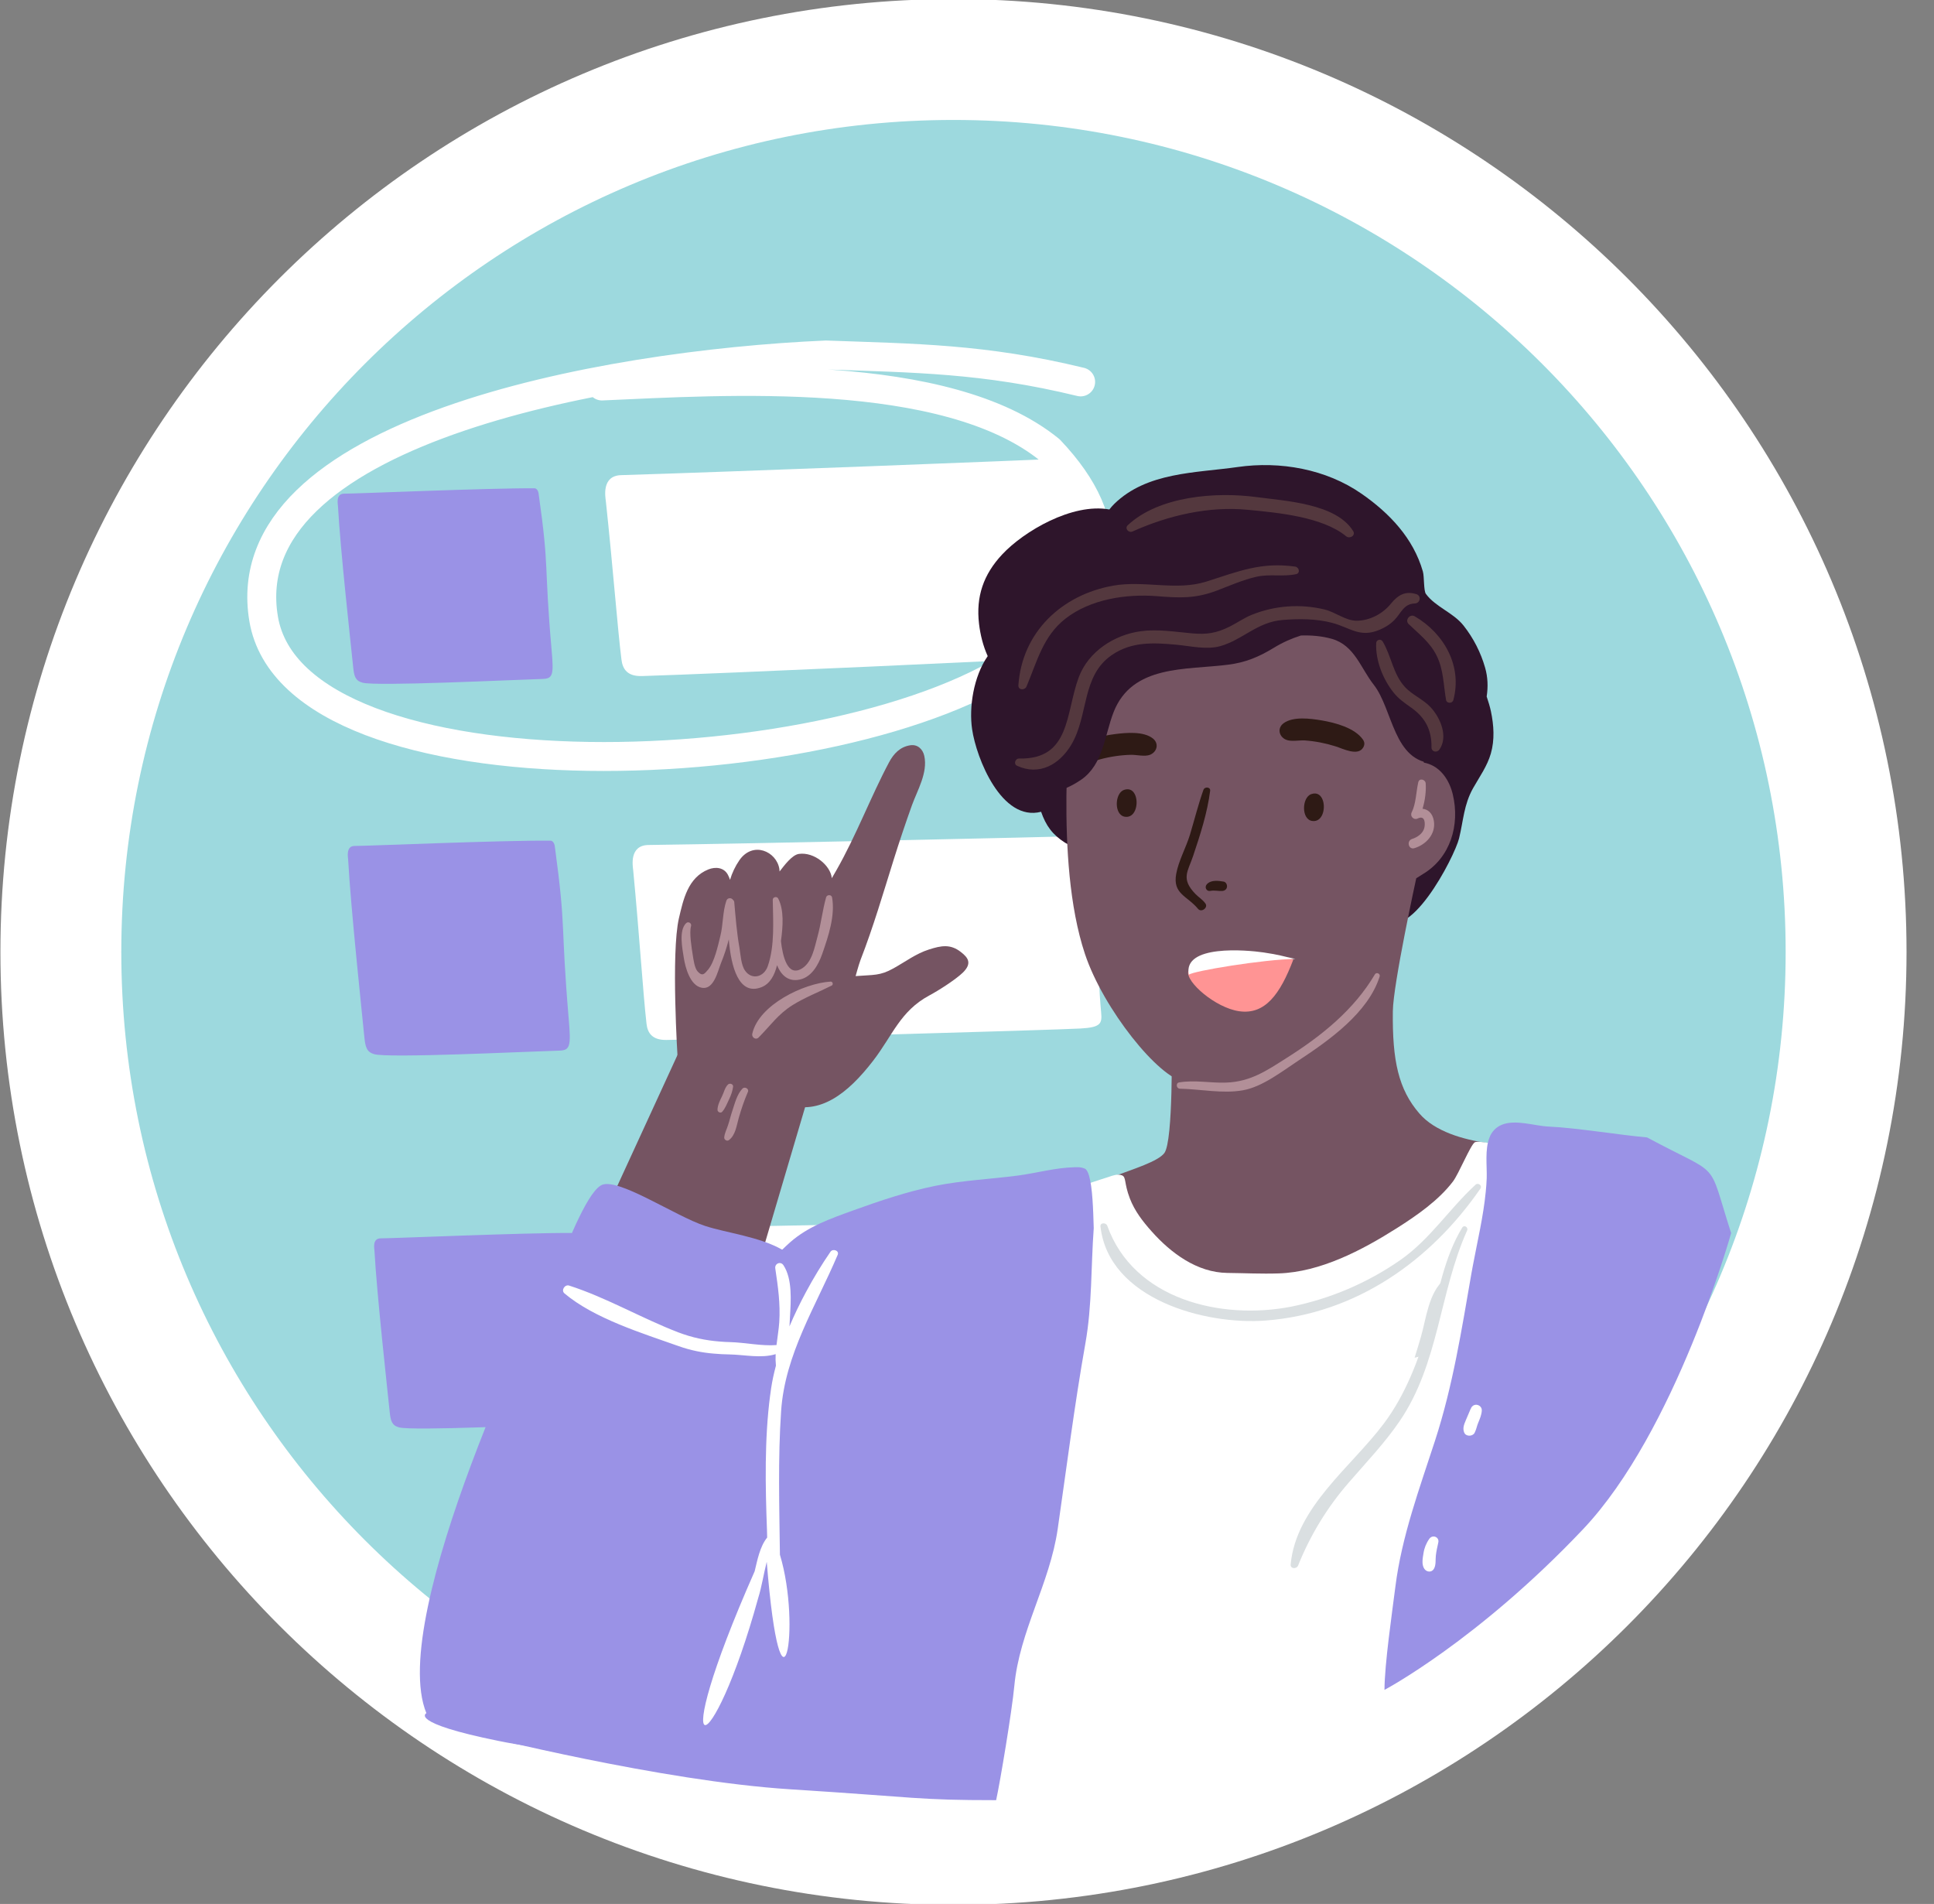 <svg width="64" height="63" viewBox="0 0 64 63" fill="none" xmlns="http://www.w3.org/2000/svg">
<rect x="0" y="0" width="64" height="63" fill="#808080" stroke="none"/>
<g clip-path="url(#clip0_27_439)">
<path d="M61.091 31.5C61.091 15.19 47.866 1.969 31.552 1.969C15.239 1.969 2.014 15.19 2.014 31.5C2.014 47.81 15.239 61.031 31.552 61.031C47.866 61.031 61.091 47.81 61.091 31.5Z" fill="#9DD9DE" stroke="white" stroke-width="4"/>
<path d="M17.823 16.328C17.809 16.23 17.754 16.157 17.685 16.157C16.174 16.147 11.74 16.337 11.392 16.335C11.105 16.332 11.18 16.683 11.184 16.747C11.259 18.16 11.617 21.386 11.687 22.069C11.717 22.374 11.758 22.523 11.995 22.589C12.441 22.714 16.862 22.499 17.952 22.466C18.296 22.456 18.325 22.328 18.257 21.546C17.992 18.532 18.191 18.922 17.823 16.328Z" fill="#9A92E6"/>
<path d="M20.565 21.824C20.604 22.142 20.762 22.385 21.246 22.37C23.794 22.293 34.174 21.821 35.214 21.747C35.903 21.698 35.937 21.56 35.897 21.188C35.736 19.662 35.724 17.523 35.521 15.653C35.486 15.319 35.645 15.141 34.975 15.179C34.163 15.225 24.083 15.616 20.553 15.722C19.891 15.742 20.037 16.468 20.049 16.588C20.284 18.772 20.432 20.752 20.565 21.824Z" fill="white"/>
<path d="M18.36 28.005C18.345 27.897 18.289 27.817 18.217 27.817C16.662 27.8 12.093 27.995 11.735 27.992C11.439 27.988 11.517 28.376 11.521 28.445C11.604 30.001 11.982 33.553 12.056 34.306C12.089 34.641 12.132 34.807 12.376 34.88C12.835 35.02 17.389 34.796 18.512 34.764C18.866 34.754 18.896 34.612 18.823 33.751C18.541 30.432 18.747 30.862 18.36 28.005Z" fill="#9A92E6"/>
<path d="M21.394 33.87C21.428 34.179 21.58 34.417 22.053 34.411C24.555 34.377 34.742 34.087 35.761 34.032C36.438 33.995 36.472 33.861 36.439 33.5C36.301 32.021 36.316 29.948 36.141 28.133C36.11 27.81 36.269 27.639 35.611 27.666C34.812 27.697 24.922 27.915 21.459 27.96C20.809 27.969 20.942 28.675 20.953 28.79C21.157 30.91 21.276 32.829 21.394 33.87Z" fill="white"/>
<path d="M19.031 40.969C19.017 40.871 18.962 40.798 18.893 40.798C17.383 40.788 12.948 40.978 12.6 40.976C12.313 40.973 12.388 41.324 12.392 41.388C12.467 42.801 12.825 46.026 12.895 46.71C12.925 47.015 12.966 47.164 13.203 47.23C13.649 47.355 18.07 47.14 19.16 47.107C19.504 47.097 19.533 46.968 19.465 46.187C19.2 43.173 19.398 43.562 19.031 40.969Z" fill="#9A92E6"/>
<path d="M21.947 46.526C21.981 46.836 22.133 47.073 22.607 47.066C25.108 47.034 35.296 46.75 36.316 46.695C36.993 46.659 37.027 46.528 36.994 46.166C36.856 44.688 36.873 42.617 36.698 40.806C36.668 40.482 36.827 40.312 36.169 40.338C35.37 40.369 25.478 40.579 22.015 40.623C21.366 40.633 21.499 41.338 21.51 41.452C21.712 43.568 21.831 45.487 21.948 46.526H21.947Z" fill="white"/>
<path d="M35.761 12.637C32.557 11.858 30.252 11.852 27.333 11.746C19.889 12.07 7.69 14.32 8.724 20.477C9.76 26.635 27.958 26.038 33.922 21.73C36.814 19.643 37.087 17.362 34.741 14.889C31.31 12.093 23.932 12.597 19.92 12.772" stroke="white" stroke-width="0.957" stroke-linecap="round" stroke-linejoin="round"/>
<path d="M49.146 22.095C49.002 21.59 48.761 21.118 48.436 20.705C48.094 20.269 47.514 20.092 47.188 19.655C47.106 19.547 47.136 19.078 47.085 18.908C46.77 17.808 45.981 16.98 45.059 16.339C43.884 15.52 42.363 15.252 40.959 15.453C39.566 15.652 37.956 15.617 36.874 16.673C36.816 16.731 36.761 16.793 36.711 16.858C35.485 16.634 33.878 17.581 33.165 18.345C32.545 19.007 32.292 19.741 32.398 20.64C32.439 20.992 32.531 21.372 32.685 21.71C32.212 22.393 32.063 23.407 32.169 24.129C32.309 25.092 33.146 27.2 34.452 26.861C34.614 27.322 34.822 27.613 35.246 27.885C35.398 27.982 35.581 27.988 35.748 27.938C35.989 28.047 36.241 28.101 36.492 28.067C36.661 28.045 36.715 27.798 36.597 27.692C36.478 27.583 36.356 27.478 36.231 27.377C36.231 27.351 36.23 27.325 36.225 27.3L36.227 27.285C36.226 27.147 36.199 27.023 36.155 26.907C36.422 27.011 36.724 27.059 37.097 27.052C38.276 27.028 39.539 27.339 40.714 27.471C41.803 27.592 42.948 27.369 43.934 27.976C44.385 28.252 44.689 28.677 45.006 29.088C45.239 29.393 45.394 29.643 45.524 29.994C45.568 30.11 45.598 30.238 45.679 30.335C46.573 31.401 48.136 28.342 48.283 27.743C48.428 27.15 48.44 26.624 48.75 26.075C48.962 25.701 49.215 25.351 49.335 24.934C49.466 24.479 49.434 23.999 49.338 23.539C49.305 23.379 49.251 23.213 49.197 23.047C49.246 22.73 49.236 22.41 49.146 22.095Z" fill="#2E152B"/>
<path d="M45.873 29.535C43.711 31.319 38.773 34.422 38.773 34.422C38.773 34.422 38.832 37.751 38.531 38.153C38.114 38.709 35.358 39.123 35.353 39.957C35.348 40.875 35.283 41.637 35.979 42.342C36.617 42.99 37.575 43.395 38.456 43.566C39.582 43.786 40.815 43.48 41.914 43.228C43.102 42.954 44.269 42.571 45.357 42.019C46.366 41.507 47.306 40.865 48.1 40.058C48.618 39.532 49.193 38.889 49.269 38.127C49.428 38.102 49.406 37.847 49.245 37.826C48.419 37.708 47.486 37.443 46.971 36.846C46.278 36.045 46.072 35.096 46.092 33.46C46.101 32.57 46.866 29.063 46.866 29.063C46.866 29.063 46.035 28.825 45.873 29.535Z" fill="#755462"/>
<path d="M49.676 37.903C49.584 37.88 49.49 37.859 49.397 37.842C49.164 37.8 48.871 37.758 48.806 37.796C48.665 37.879 48.274 38.84 48.081 39.095C47.606 39.719 46.885 40.22 46.228 40.636C45.075 41.367 43.697 42.093 42.313 42.136C41.749 42.155 41.176 42.126 40.613 42.12C39.61 42.107 38.746 41.461 38.109 40.744C37.816 40.417 37.549 40.07 37.39 39.658C37.186 39.127 37.28 38.946 37.12 38.888C36.98 38.839 36.819 38.897 36.686 38.944C36.507 39.003 36.325 39.057 36.147 39.119C36.016 39.161 35.885 39.208 35.757 39.264C35.306 39.456 34.79 39.476 34.491 39.877C34.041 40.48 34.147 41.277 34.265 41.959C34.447 43.009 34.641 44.056 34.822 45.104C34.399 46.102 34.038 47.129 33.678 48.152C32.861 50.471 32.5 52.911 31.996 55.308C31.772 56.378 32.208 58.245 32.513 59.386C32.513 59.386 34.822 59.836 39.098 59.206C43.375 58.576 46.227 58.306 46.968 57.434C47.204 56.211 47.884 50.742 47.931 49.502C47.965 48.577 48.314 47.706 48.399 46.796C48.643 46.074 48.85 45.303 48.624 44.559C48.601 44.48 48.556 44.41 48.494 44.358C48.618 43.605 48.725 42.849 48.842 42.096C48.903 41.696 48.968 41.297 49.038 40.9C49.113 40.481 49.184 40.06 49.27 39.644C49.321 39.403 49.379 39.161 49.445 38.923C49.498 38.729 49.713 37.913 49.676 37.903Z" fill="white"/>
<path d="M44.017 19.737C42.532 18.992 40.453 19.29 38.954 19.809C38.363 20.012 37.686 20.295 37.083 20.675C36.911 20.847 36.754 21.034 36.614 21.234C35.575 22.728 35.304 24.565 35.29 26.343C35.276 27.994 35.381 29.997 35.903 31.565C36.508 33.384 38.351 35.683 39.204 35.794C40.058 35.908 44.013 34.396 45.158 32.723C46.126 31.307 46.643 29.916 46.878 28.229C46.993 27.396 47.185 26.585 47.156 25.74C47.124 24.821 46.891 23.863 46.702 22.965C46.373 21.416 45.419 20.44 44.017 19.737Z" fill="#755462"/>
<path d="M47.207 25.254C46.783 25.139 46.427 25.319 46.281 25.723C46.274 25.745 46.272 25.768 46.274 25.791C46.106 26.083 46.107 26.433 46.065 26.787C45.998 27.346 45.885 27.895 45.801 28.45C45.757 28.733 45.72 29.147 46.044 29.284C46.382 29.428 46.824 29.08 47.092 28.919C47.995 28.378 48.318 27.301 48.076 26.287C47.968 25.831 47.687 25.386 47.207 25.254Z" fill="#755462"/>
<path d="M37.579 26.342C37.523 26.177 37.395 26.067 37.195 26.137C36.883 26.248 36.86 26.974 37.228 27.026C37.559 27.074 37.677 26.626 37.579 26.342ZM43.775 26.481C43.719 26.317 43.591 26.206 43.391 26.277C43.079 26.387 43.057 27.114 43.424 27.165C43.756 27.213 43.874 26.765 43.775 26.481ZM38.152 24.436C37.844 24.191 37.267 24.243 36.9 24.29C36.454 24.346 35.793 24.489 35.506 24.867C35.476 24.902 35.457 24.945 35.453 24.991C35.449 25.036 35.459 25.082 35.482 25.121C35.639 25.438 36.162 25.19 36.401 25.127C36.736 25.036 37.081 24.985 37.428 24.976C37.612 24.972 37.889 25.046 38.062 24.973C38.293 24.874 38.359 24.601 38.152 24.436ZM42.478 23.93C42.797 23.698 43.37 23.776 43.734 23.837C44.177 23.912 44.831 24.082 45.103 24.473C45.16 24.557 45.164 24.638 45.114 24.729C44.943 25.038 44.431 24.768 44.196 24.696C43.865 24.591 43.523 24.525 43.177 24.5C42.995 24.489 42.712 24.551 42.544 24.471C42.317 24.362 42.264 24.087 42.478 23.93Z" fill="#2E1A15"/>
<path d="M47.075 26.761C47.158 26.489 47.198 26.171 47.179 25.921C47.169 25.789 46.968 25.735 46.934 25.883C46.861 26.197 46.861 26.588 46.718 26.874C46.702 26.903 46.696 26.936 46.7 26.968C46.704 27 46.719 27.03 46.741 27.053C46.764 27.076 46.794 27.092 46.826 27.097C46.858 27.102 46.891 27.096 46.919 27.081C47.175 26.959 47.166 27.284 47.13 27.407C47.077 27.589 46.898 27.707 46.727 27.761C46.537 27.823 46.609 28.124 46.804 28.066C47.197 27.946 47.521 27.593 47.449 27.16C47.408 26.916 47.262 26.781 47.075 26.761ZM45.497 32.242C44.803 33.419 43.726 34.28 42.583 35.003C41.922 35.423 41.385 35.795 40.573 35.822C40.051 35.841 39.541 35.729 39.021 35.816C38.901 35.835 38.926 36.022 39.044 36.024C39.716 36.037 40.467 36.197 41.134 36.076C41.78 35.961 42.434 35.444 42.968 35.093C43.989 34.421 45.277 33.51 45.656 32.311C45.686 32.217 45.546 32.156 45.497 32.242Z" fill="#B28F98"/>
<path d="M47.475 24.855C47.475 24.855 47.34 24.822 47.34 24.821C47.66 23.646 47.474 22.627 46.885 21.553C46.613 21.057 46.201 20.609 45.848 20.171C45.511 19.752 45.167 19.384 44.646 19.21C44.046 19.009 43.356 19.068 42.733 19.048C41.997 19.024 41.265 19.038 40.535 19.143C40.419 19.16 40.306 19.183 40.194 19.205C39.506 19.184 38.707 19.453 38.117 19.735C38 19.791 38.048 19.991 38.178 19.983L38.245 19.976C37.392 20.414 36.555 20.786 35.966 21.465C35.494 21.799 35.084 22.212 34.752 22.685C34.67 22.803 34.823 22.925 34.934 22.871C35.131 22.773 35.292 22.648 35.442 22.514L35.403 22.593C35.204 23.007 35.16 23.415 35.186 23.852C35.025 24.259 34.891 24.685 34.87 25.089C34.841 25.101 34.813 25.117 34.788 25.136C34.663 25.234 34.667 25.376 34.734 25.486C34.655 25.512 34.572 25.52 34.489 25.511C34.2 25.453 33.942 25.795 34.179 26.028C34.6 26.441 35.362 26.087 35.774 25.803C36.513 25.294 36.551 24.337 36.85 23.567C37.467 21.988 39.236 22.174 40.644 21.994C41.215 21.921 41.65 21.741 42.145 21.44C42.45 21.253 42.745 21.125 43.05 21.028C43.4 21.016 43.755 21.048 44.077 21.14C44.824 21.353 45.03 22.112 45.459 22.656C46.099 23.471 46.107 25.219 47.464 25.261C47.73 25.269 47.736 24.872 47.475 24.855Z" fill="#2E152B"/>
<path d="M46.871 19.66C46.503 19.544 46.259 19.692 46.028 19.975C45.762 20.307 45.324 20.54 44.892 20.539C44.528 20.539 44.2 20.259 43.836 20.168C43.032 19.974 42.188 20.035 41.421 20.344C41.163 20.45 40.943 20.607 40.697 20.731C40.255 20.952 39.929 21.001 39.445 20.957C38.89 20.908 38.312 20.81 37.754 20.886C36.873 21.004 36.017 21.558 35.698 22.411C35.258 23.59 35.432 25.138 33.722 25.099C33.601 25.096 33.533 25.28 33.653 25.337C34.389 25.679 35.056 25.301 35.449 24.646C36.03 23.677 35.781 22.366 36.795 21.673C37.451 21.224 38.172 21.264 38.926 21.333C39.392 21.376 39.934 21.509 40.389 21.378C41.131 21.164 41.606 20.583 42.438 20.515C42.981 20.47 43.55 20.47 44.081 20.609C44.678 20.766 44.996 21.113 45.645 20.842C45.834 20.764 46.005 20.658 46.148 20.511C46.372 20.281 46.448 19.98 46.822 19.968C46.999 19.96 47.045 19.715 46.871 19.66Z" fill="#54383E"/>
<path d="M42.858 18.748C41.73 18.59 40.985 18.906 39.92 19.244C38.926 19.559 37.867 19.196 36.835 19.379C35.141 19.681 33.821 20.912 33.701 22.675C33.689 22.841 33.913 22.848 33.969 22.717C34.316 21.895 34.516 21.05 35.257 20.471C36.085 19.825 37.265 19.646 38.29 19.727C39.046 19.787 39.554 19.812 40.276 19.539C40.705 19.375 41.129 19.186 41.579 19.084C42.024 18.985 42.45 19.092 42.886 18.999C43.04 18.968 42.992 18.767 42.858 18.748Z" fill="#54383E"/>
<path d="M26.858 35.906L22.658 34.39L19.858 40.482C19.858 40.482 22.316 41.595 23.014 41.888C23.581 42.127 24.875 42.617 24.875 42.617L26.858 35.906Z" fill="#755462"/>
<path d="M31.802 31.505C31.452 31.228 31.146 31.289 30.741 31.418C30.306 31.557 29.957 31.826 29.563 32.044C29.116 32.292 28.918 32.251 28.314 32.298C28.315 32.296 28.413 31.933 28.475 31.767C28.898 30.679 29.226 29.557 29.575 28.442C29.764 27.839 29.965 27.24 30.178 26.645C30.36 26.143 30.707 25.57 30.587 25.014C30.537 24.783 30.36 24.622 30.119 24.661C29.785 24.713 29.573 24.939 29.423 25.22C28.825 26.339 28.336 27.646 27.674 28.803L27.525 29.061V29.047C27.48 28.641 26.948 28.184 26.438 28.255C26.207 28.287 25.945 28.648 25.798 28.836L25.791 28.753C25.697 28.17 24.917 27.821 24.469 28.462C24.332 28.662 24.227 28.881 24.158 29.113C24.139 29.055 24.116 28.999 24.087 28.945C23.956 28.699 23.676 28.675 23.442 28.768C22.76 29.042 22.611 29.771 22.467 30.383C22.201 31.529 22.425 35.026 22.425 35.026C22.425 35.026 23.983 36.127 24.638 36.282C24.807 36.322 24.983 36.364 25.163 36.4C25.146 36.514 25.918 36.508 26.043 36.548C27.131 36.897 28.048 36.198 28.896 35.096C29.541 34.257 29.789 33.458 30.75 32.94C31.089 32.759 31.635 32.402 31.859 32.186C32.182 31.873 32.031 31.684 31.802 31.505Z" fill="#755462"/>
<path d="M27.337 29.693C27.218 30.119 27.171 30.561 27.054 30.988C26.957 31.338 26.88 31.82 26.555 32.035C26.055 32.363 25.897 31.616 25.843 31.141C25.909 30.658 25.951 30.111 25.751 29.73C25.708 29.647 25.57 29.681 25.572 29.775C25.583 30.471 25.643 31.301 25.406 31.973C25.278 32.338 24.876 32.431 24.657 32.12C24.523 31.933 24.506 31.579 24.47 31.359C24.381 30.86 24.343 30.355 24.298 29.851C24.297 29.836 24.293 29.822 24.285 29.809C24.278 29.796 24.268 29.785 24.256 29.776C24.207 29.698 24.073 29.698 24.037 29.804C23.909 30.18 23.934 30.59 23.837 30.975C23.757 31.302 23.642 31.834 23.432 32.085C23.317 32.22 23.248 32.321 23.088 32.147C22.984 32.033 22.951 31.76 22.927 31.616C22.891 31.388 22.802 30.861 22.869 30.642C22.895 30.547 22.777 30.479 22.707 30.545C22.455 30.783 22.581 31.389 22.628 31.691C22.677 32.008 22.836 32.616 23.226 32.685C23.628 32.758 23.754 32.126 23.859 31.868C23.963 31.613 24.05 31.349 24.117 31.083C24.191 31.981 24.445 32.958 25.194 32.667C25.495 32.552 25.637 32.246 25.714 31.938C25.836 32.241 26.054 32.466 26.395 32.425C26.842 32.374 27.081 31.933 27.213 31.554C27.412 30.981 27.642 30.298 27.535 29.694C27.515 29.594 27.363 29.598 27.337 29.693ZM27.489 32.48C26.599 32.534 25.107 33.248 24.894 34.207C24.868 34.324 25.01 34.425 25.103 34.331C25.487 33.945 25.751 33.554 26.229 33.257C26.64 33.001 27.091 32.829 27.523 32.611C27.582 32.582 27.559 32.477 27.489 32.48ZM24.571 36.019C24.385 36.212 24.315 36.518 24.231 36.766C24.179 36.92 24.143 37.079 24.091 37.234C24.048 37.37 23.977 37.497 23.966 37.639C23.96 37.71 24.055 37.772 24.117 37.728C24.34 37.569 24.375 37.239 24.447 36.99C24.532 36.694 24.629 36.409 24.751 36.126C24.794 36.023 24.642 35.946 24.571 36.019ZM24.092 35.884C23.987 35.983 23.956 36.15 23.892 36.277C23.825 36.413 23.748 36.566 23.743 36.72C23.74 36.794 23.847 36.849 23.9 36.787C24.005 36.666 24.064 36.507 24.132 36.364C24.195 36.232 24.24 36.101 24.26 35.957C24.269 35.867 24.148 35.832 24.092 35.884Z" fill="#B28F98"/>
<path d="M44.778 17.571C44.21 16.658 42.532 16.577 41.578 16.448C40.246 16.269 38.358 16.41 37.322 17.377C37.206 17.485 37.348 17.644 37.479 17.586C38.661 17.055 39.994 16.743 41.293 16.869C42.274 16.964 43.757 17.096 44.547 17.745C44.665 17.841 44.872 17.721 44.778 17.571ZM47.344 23.404C47.091 23.132 46.733 22.999 46.483 22.722C46.097 22.295 46.041 21.701 45.754 21.224C45.695 21.128 45.547 21.165 45.541 21.277C45.515 21.847 45.758 22.46 46.108 22.906C46.281 23.126 46.48 23.259 46.706 23.42C47.169 23.749 47.379 24.157 47.371 24.731C47.369 24.878 47.552 24.916 47.631 24.805C47.931 24.379 47.671 23.757 47.344 23.404ZM46.816 20.393C46.659 20.301 46.48 20.516 46.614 20.649C46.959 20.982 47.324 21.254 47.541 21.695C47.774 22.163 47.764 22.662 47.854 23.163C47.877 23.285 48.061 23.281 48.093 23.167C48.399 22.043 47.788 20.958 46.816 20.393Z" fill="#54383E"/>
<path d="M33.566 55.786C33.736 53.967 34.741 52.402 35.002 50.59C35.299 48.534 35.556 46.491 35.919 44.444C36.142 43.188 36.101 41.906 36.194 40.64C36.177 40.025 36.152 39.289 36.041 38.912C36.006 38.784 35.959 38.698 35.901 38.67C35.827 38.638 35.747 38.622 35.666 38.621C35.629 38.621 35.591 38.621 35.555 38.623C34.915 38.639 34.319 38.813 33.691 38.897C32.78 39.017 31.862 39.056 30.958 39.237C30.02 39.427 29.116 39.733 28.218 40.057C27.483 40.323 26.741 40.583 26.148 41.105C26.058 41.185 25.971 41.268 25.884 41.352C25.047 42.186 24.368 43.329 23.825 44.39C23.754 44.525 23.687 44.66 23.624 44.79C23.603 44.832 23.581 44.875 23.561 44.917C22.817 46.443 22.337 46.023 21.879 47.652C21.284 49.772 16.324 55.266 15.823 57.407C15.823 57.407 21.879 58.935 26.148 59.206C30.417 59.476 30.352 59.566 32.964 59.566C33.092 58.989 33.489 56.615 33.566 55.786ZM54.504 37.636C53.608 37.558 52.156 37.317 51.26 37.278C50.784 37.259 50.149 37.027 49.69 37.221C49.599 37.259 49.516 37.315 49.448 37.387C49.379 37.458 49.326 37.543 49.292 37.636C49.131 38.033 49.212 38.59 49.198 38.991C49.193 39.139 49.181 39.286 49.166 39.437C49.087 40.254 48.889 41.081 48.738 41.888L48.692 42.139C48.367 44.009 48.079 45.85 47.49 47.664C46.974 49.253 46.386 50.834 46.176 52.502C46.066 53.371 45.819 55.061 45.815 55.917C45.815 55.917 48.895 54.288 52.388 50.599C55.455 47.36 57.287 40.802 57.287 40.802C56.475 38.282 57.022 38.991 54.504 37.636Z" fill="#9A92E6"/>
<path d="M26.495 41.886C26.335 41.664 26.127 41.481 25.886 41.352C25.133 40.922 24.052 40.798 23.339 40.567C22.342 40.243 20.4 38.917 19.885 39.224C19.371 39.53 18.719 41.354 18.387 42.006C17.98 42.806 12.785 53.468 14.11 56.687C14.11 56.687 13.496 56.999 16.51 57.608C19.523 58.218 19.141 57.428 22.756 57.428C23.164 55.687 23.478 51.737 24.056 50.041C24.497 48.737 25.011 47.46 25.487 46.168V46.166C25.646 45.733 25.803 45.3 25.95 44.861C26.137 44.31 26.592 43.483 26.669 42.758C26.705 42.436 26.665 42.134 26.495 41.886Z" fill="#9A92E6"/>
<path d="M48.83 39.2C47.961 39.997 47.321 41.011 46.339 41.694C45.252 42.45 44.023 42.975 42.725 43.237C40.398 43.687 37.515 42.996 36.642 40.559C36.603 40.45 36.401 40.447 36.417 40.584C36.688 42.986 39.878 43.852 41.888 43.695C44.872 43.464 47.336 41.727 48.993 39.325C49.058 39.228 48.914 39.123 48.83 39.2ZM48.387 40.622C47.789 41.604 47.622 42.734 47.296 43.818C46.95 44.971 46.525 46.129 45.797 47.1C44.731 48.528 42.885 49.865 42.711 51.764C42.697 51.918 42.907 51.924 42.957 51.802C43.358 50.799 43.925 49.87 44.635 49.055C45.209 48.39 45.821 47.753 46.316 47.026C47.622 45.113 47.627 42.769 48.549 40.719C48.599 40.61 48.453 40.515 48.387 40.622Z" fill="#DADFE1"/>
<path d="M47.912 42.411C47.597 43.203 47.371 44.024 47.139 44.844L46.812 44.926C46.883 44.697 46.954 44.468 47.02 44.239C47.197 43.627 47.275 42.773 47.792 42.339C47.841 42.297 47.942 42.339 47.912 42.411Z" fill="#DADFE1"/>
<path d="M27.72 41.523C26.999 43.22 25.977 44.809 25.849 46.686C25.741 48.268 25.79 49.862 25.809 51.444C26.538 53.843 25.846 57.561 25.373 51.679C25.27 52.079 25.209 52.499 25.091 52.875C23.561 58.43 21.953 58.83 24.973 51.993C25.059 51.645 25.141 51.178 25.387 50.876L25.381 50.635C25.327 49.186 25.295 47.617 25.486 46.167L25.487 46.165L25.518 45.939C25.555 45.693 25.609 45.442 25.677 45.189C25.664 45.062 25.661 44.934 25.668 44.807C25.194 44.955 24.641 44.827 24.147 44.817C23.973 44.815 23.799 44.806 23.625 44.79C23.229 44.759 22.838 44.677 22.463 44.544C21.26 44.117 19.667 43.63 18.68 42.798C18.558 42.695 18.691 42.492 18.835 42.539C20.065 42.934 21.233 43.62 22.445 44.086C22.904 44.261 23.353 44.355 23.827 44.391C23.936 44.401 24.045 44.406 24.157 44.409C24.659 44.422 25.201 44.545 25.696 44.507C25.726 44.252 25.77 43.998 25.787 43.755C25.827 43.134 25.746 42.581 25.656 41.974C25.629 41.809 25.832 41.723 25.926 41.865C26.228 42.322 26.172 43.057 26.142 43.574C26.137 43.673 26.132 43.781 26.125 43.889C26.288 43.502 26.472 43.123 26.669 42.757C26.925 42.278 27.203 41.825 27.482 41.42C27.562 41.304 27.782 41.38 27.72 41.523ZM48.779 46.495C48.753 46.506 48.73 46.523 48.711 46.544C48.692 46.565 48.678 46.591 48.671 46.618L48.668 46.615C48.615 46.744 48.558 46.873 48.503 47.003C48.447 47.136 48.394 47.267 48.456 47.407C48.515 47.541 48.733 47.535 48.798 47.41C48.853 47.308 48.873 47.18 48.92 47.071C48.974 46.941 49.028 46.814 49.036 46.672C49.044 46.536 48.898 46.448 48.779 46.495ZM47.301 50.915C47.2 51.056 47.133 51.219 47.107 51.39C47.081 51.553 47.035 51.767 47.135 51.912C47.21 52.022 47.374 52.039 47.448 51.916C47.527 51.785 47.498 51.623 47.515 51.474C47.531 51.329 47.564 51.185 47.596 51.041C47.638 50.859 47.409 50.767 47.301 50.915Z" fill="white"/>
<path d="M40.046 26.168C40.063 26.036 39.866 26.022 39.825 26.134C39.652 26.619 39.528 27.123 39.379 27.617C39.249 28.044 39.001 28.483 38.923 28.916C38.802 29.585 39.286 29.637 39.647 30.075C39.755 30.206 39.992 30.033 39.888 29.893C39.79 29.76 39.669 29.693 39.559 29.581C39.065 29.07 39.313 28.835 39.483 28.322C39.717 27.625 39.954 26.896 40.046 26.168Z" fill="#2E1A15"/>
<path d="M40.494 29.172C40.313 29.139 40.066 29.11 39.933 29.264C39.851 29.358 39.925 29.505 40.053 29.479C40.189 29.451 40.309 29.489 40.445 29.481C40.524 29.477 40.593 29.429 40.603 29.347C40.613 29.275 40.571 29.186 40.494 29.172Z" fill="#2E1A15"/>
<path d="M42.795 31.761C42.36 32.899 41.864 33.586 41.003 33.46C40.218 33.345 39.237 32.489 39.323 32.146C39.342 32.067 39.403 32.033 39.815 32.085C39.884 31.931 39.984 31.789 40.13 31.71C40.386 31.571 41.016 31.349 41.142 31.611C41.185 31.7 42.791 31.641 42.795 31.761Z" fill="#FF9494"/>
<path d="M42.866 31.729C41.822 31.744 39.465 32.13 39.341 32.253C39.135 31.245 41.258 31.434 41.809 31.515C42.36 31.596 42.426 31.638 42.866 31.729Z" fill="white"/>
</g>
<defs>
<clipPath id="clip0_27_439">
<rect width="64" height="63" fill="white"/>
</clipPath>
</defs>
</svg>
